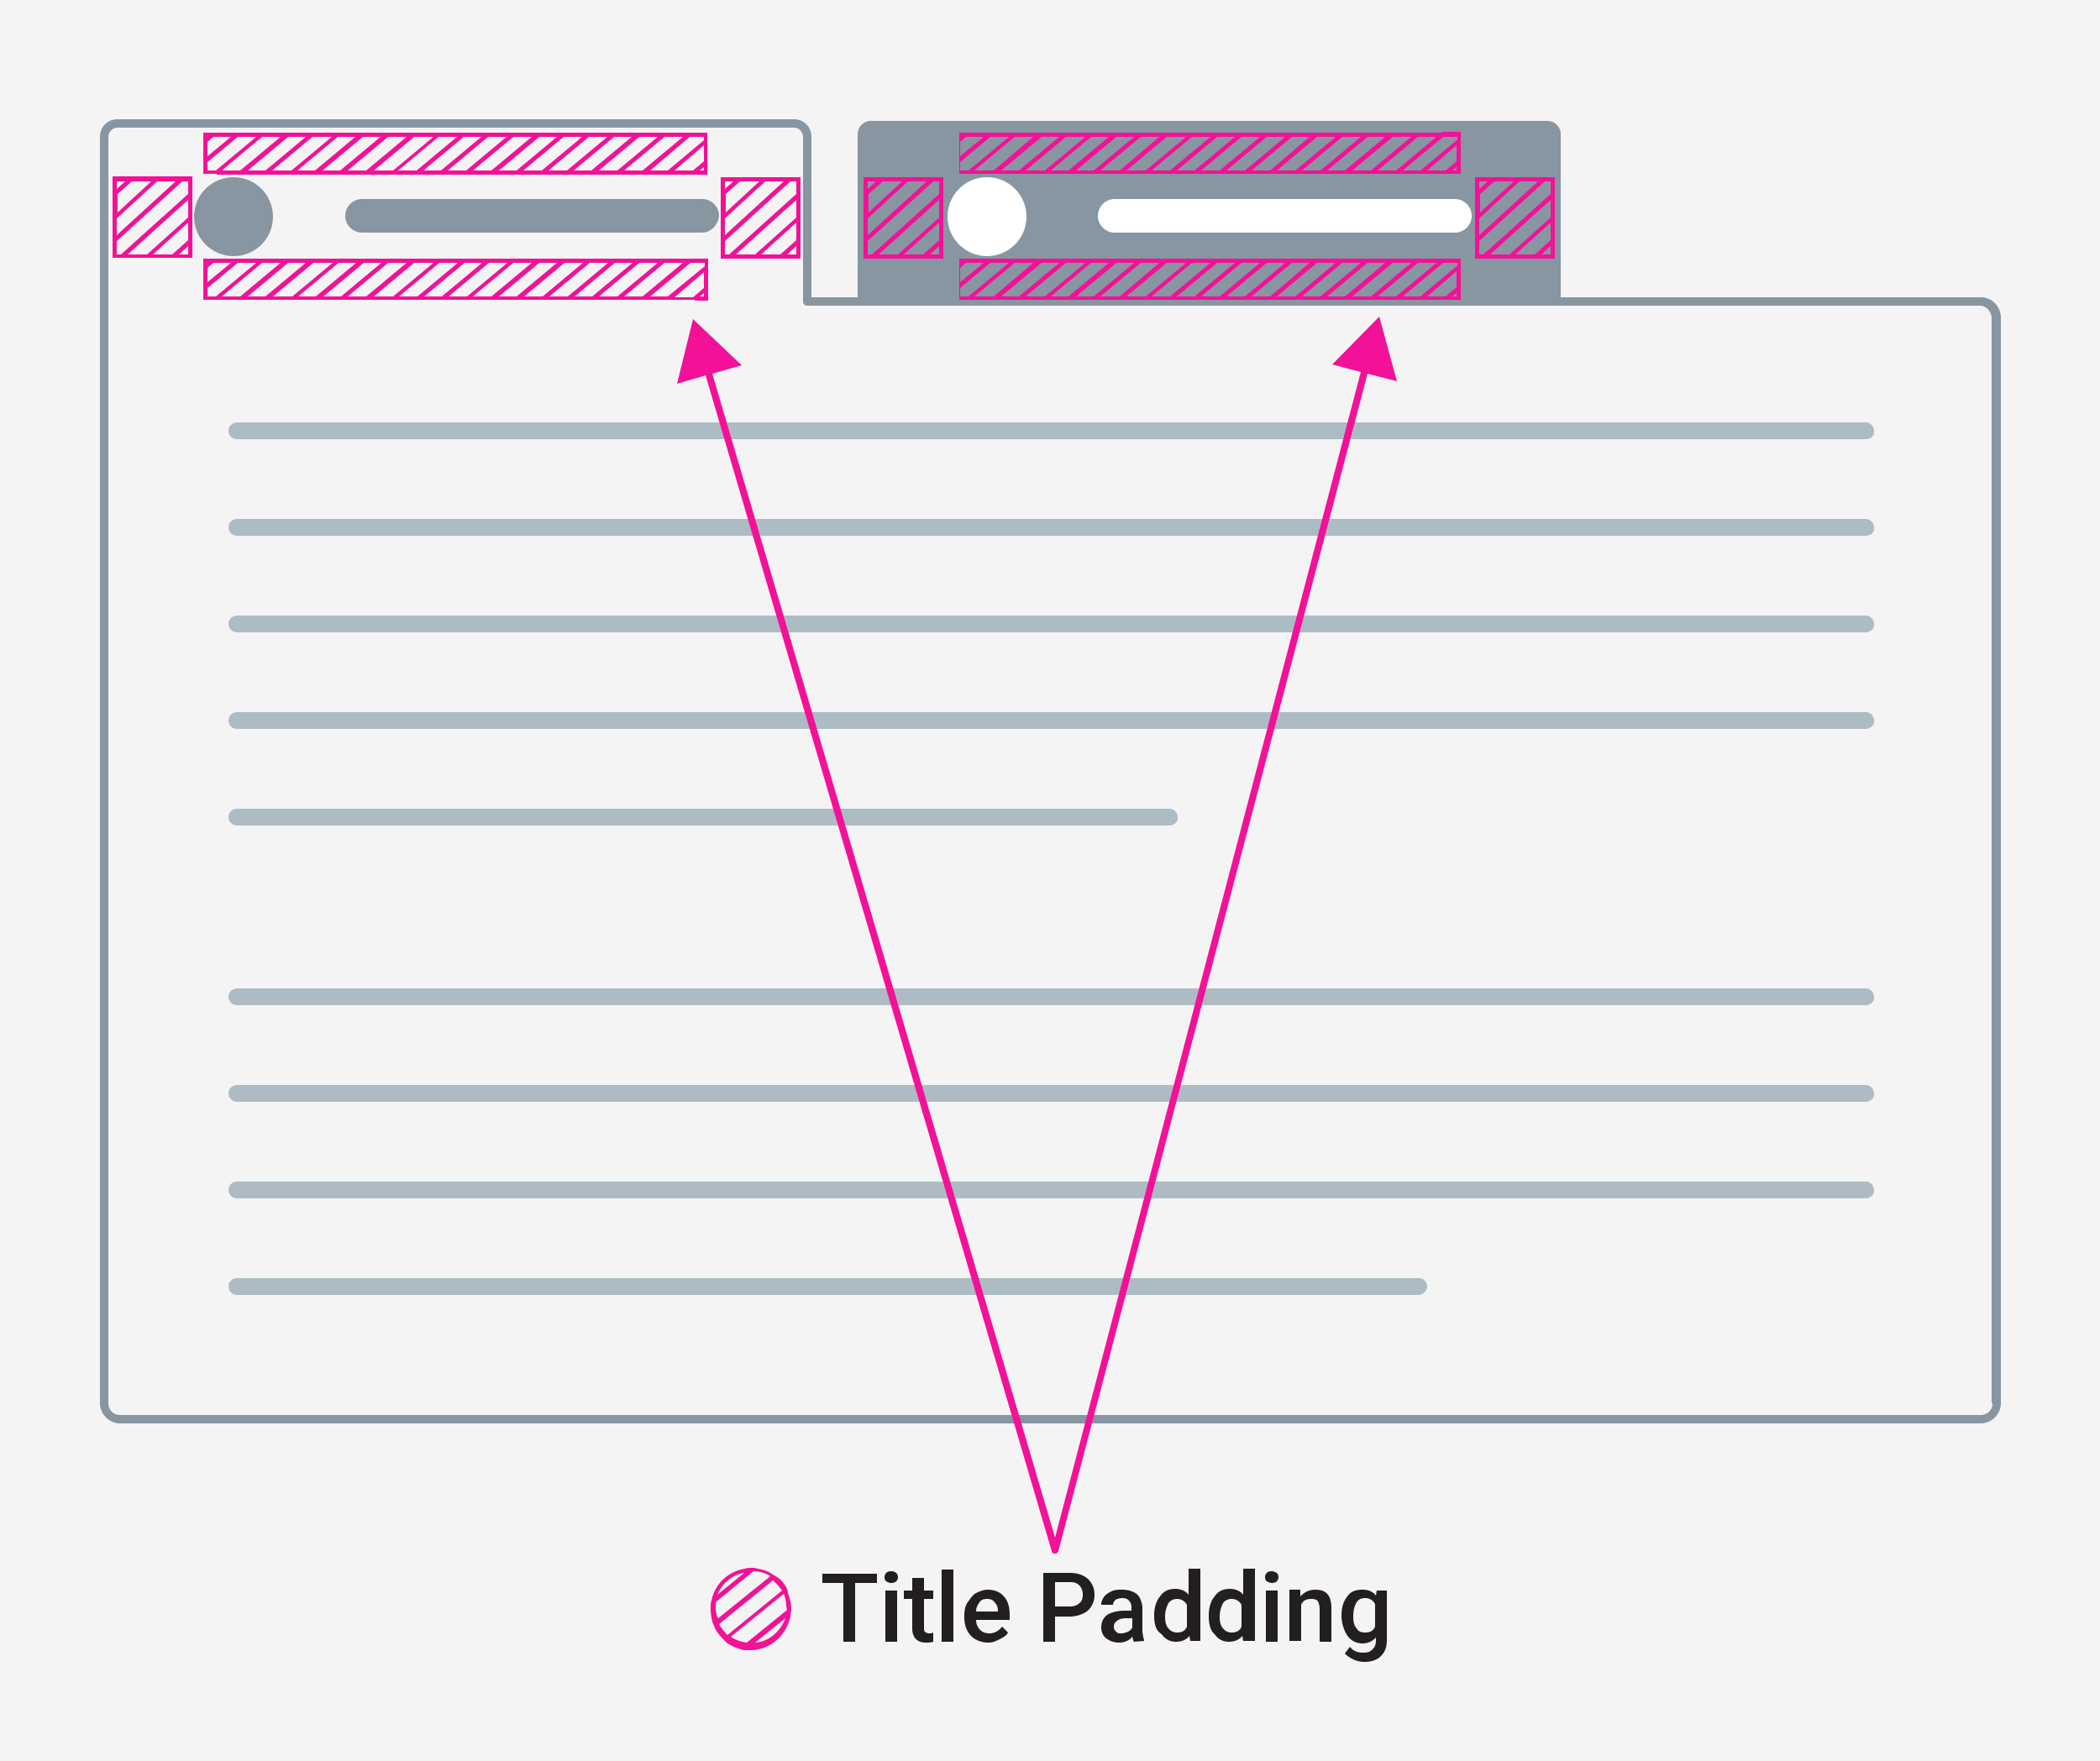 <svg xmlns="http://www.w3.org/2000/svg" xmlns:xlink="http://www.w3.org/1999/xlink" viewBox="0 0 250 209.7" xmlns:v="https://vecta.io/nano"><path d="M0 0h250v209.7H0z" fill="#f4f4f4"/><path d="M104.4 188.5h-2.6v7h-1.4v-7h-2.5v-1.1h6.5v1.1zm.9-.7c0-.2.1-.4.2-.5s.3-.2.6-.2.4.1.6.2c.1.1.2.3.2.5s-.1.4-.2.5-.3.2-.6.2-.4-.1-.6-.2c-.1-.1-.2-.2-.2-.5zm1.5 7.7h-1.4v-6.1h1.4v6.1zm3.2-7.6v1.5h1.1v1H110v3.4c0 .2 0 .4.1.5s.3.2.5.2.3 0 .5-.1v1.1c-.3.1-.6.1-.9.1-1 0-1.6-.6-1.6-1.7v-3.5h-1v-1h1v-1.5h1.4zm3.5 7.6h-1.4v-8.6h1.4v8.6zm4.2.1c-.9 0-1.6-.3-2.1-.8s-.8-1.3-.8-2.2v-.2c0-.6.1-1.2.4-1.6s.6-.9 1-1.1.9-.4 1.4-.4c.8 0 1.5.3 1.9.8.5.5.7 1.3.7 2.2v.6h-4c0 .5.2.9.5 1.2s.7.4 1.1.4c.6 0 1.1-.3 1.5-.8l.7.7c-.2.4-.6.6-1 .8s-.8.4-1.3.4zm-.2-5.2c-.4 0-.7.1-.9.4s-.4.6-.4 1.1h2.6v-.1c0-.5-.2-.8-.4-1-.2-.3-.5-.4-.9-.4zm8.1 2.1v3h-1.4v-8.2h3.1c.9 0 1.6.2 2.2.7.5.5.8 1.1.8 1.9s-.3 1.4-.8 1.9c-.5.4-1.3.7-2.2.7h-1.7 0zm0-1.2h1.7c.5 0 .9-.1 1.2-.4.3-.2.4-.6.4-1s-.1-.8-.4-1.1-.6-.4-1.1-.4h-1.8v2.9zm9.4 4.2c-.1-.1-.1-.3-.2-.6-.4.5-1 .7-1.6.7s-1.1-.2-1.5-.5-.6-.8-.6-1.3c0-.6.2-1.1.7-1.5.5-.3 1.2-.5 2.1-.5h.8v-.4c0-.3-.1-.6-.3-.8s-.4-.3-.8-.3c-.3 0-.6.1-.8.2-.2.2-.3.4-.3.6h-1.4c0-.3.1-.6.3-.9s.5-.5.9-.7.8-.2 1.3-.2c.7 0 1.3.2 1.7.5s.6.9.7 1.5v2.7a4.44 4.44 0 0 0 .2 1.3v.1l-1.2.1h0zm-1.5-1c.3 0 .5-.1.8-.2.2-.1.4-.3.5-.5v-1.1h-.7c-.5 0-.9.1-1.1.3-.3.2-.4.4-.4.7s.1.5.3.6c.1.2.3.2.6.2zm3.9-2.1c0-.9.2-1.7.7-2.3.4-.6 1-.9 1.8-.9.6 0 1.2.2 1.6.7v-3.1h1.4v8.6h-1.2l-.1-.6c-.4.5-1 .7-1.6.7-.7 0-1.3-.3-1.7-.9-.7-.4-.9-1.2-.9-2.2zm1.3.1c0 .6.1 1.1.4 1.4.2.3.6.5 1 .5.6 0 1-.2 1.2-.7v-2.6c-.3-.5-.7-.7-1.2-.7-.4 0-.8.2-1 .5-.2.4-.4.9-.4 1.6zm5.2-.1c0-.9.2-1.7.7-2.3.4-.6 1-.9 1.8-.9.6 0 1.2.2 1.6.7v-3.1h1.4v8.6H148l-.1-.6c-.4.5-1 .7-1.6.7-.7 0-1.3-.3-1.7-.9-.5-.4-.7-1.2-.7-2.2zm1.3.1c0 .6.1 1.1.4 1.4.2.3.6.5 1 .5.6 0 1-.2 1.2-.7v-2.6c-.3-.5-.7-.7-1.2-.7-.4 0-.8.2-1 .5-.2.4-.4.9-.4 1.6zm5.4-4.7c0-.2.1-.4.2-.5s.3-.2.6-.2c.2 0 .4.1.6.2.1.1.2.3.2.5s-.1.4-.2.5-.3.2-.6.2c-.2 0-.4-.1-.6-.2-.1-.1-.2-.2-.2-.5zm1.5 7.7h-1.4v-6.1h1.4v6.1zm2.7-6.1v.7c.5-.5 1-.8 1.8-.8 1.3 0 1.9.7 1.9 2.2v4h-1.4v-3.9c0-.4-.1-.7-.2-.9s-.4-.3-.8-.3c-.6 0-1 .2-1.2.7v4.3h-1.4v-6.1h1.3v.1zm4.9 3c0-.9.2-1.7.7-2.3.4-.6 1-.8 1.8-.8.7 0 1.2.2 1.6.7l.1-.6h1.2v5.9c0 .8-.2 1.4-.7 1.9s-1.2.7-2 .7a3.08 3.08 0 0 1-1.3-.3c-.4-.2-.7-.4-1-.7l.6-.8c.4.5.9.7 1.6.7.5 0 .8-.1 1.1-.4s.4-.6.4-1.1v-.3c-.4.4-.9.7-1.6.7s-1.3-.3-1.7-.8-.8-1.5-.8-2.5zm1.4.1c0 .6.1 1.1.4 1.4.2.4.6.5 1 .5.6 0 1-.2 1.2-.7V191c-.3-.5-.7-.7-1.2-.7s-.8.2-1 .5c-.3.5-.4 1.1-.4 1.7z" enable-background="new" fill="#231f20"/><g fill="#8796a1"><path d="M235.8 35.4h-50V16a1.58 1.58 0 0 0-1.6-1.6h-80.5a1.58 1.58 0 0 0-1.6 1.6v19.4h-5.5V16.3c0-1.2-.9-2.1-2.1-2.1H14c-1.2 0-2.1.9-2.1 2.1v150.8c0 1.3 1.1 2.4 2.4 2.4h221.5c1.3 0 2.4-1.1 2.4-2.4V37.7c-.1-1.3-1.1-2.3-2.4-2.3zm1.4 131.7c0 .9-.7 1.4-1.4 1.4H14.3c-.9 0-1.4-.7-1.4-1.4V16.3a1.11 1.11 0 0 1 1.1-1.1h80.5a1.11 1.11 0 0 1 1.1 1.1v19.6a.47.47 0 0 0 .5.5h6 83.6 50c.7 0 1.3.6 1.4 1.4v129.3z"/><circle cx="27.8" cy="25.8" r="4.7"/><path d="M83.6 23.7H43.1c-1.1 0-2 .9-2 2s.9 2 2 2h40.5c1 0 1.9-.9 2-2 0-1.1-.9-2-2-2z"/></g><g fill="#adbcc4"><path d="M28.2 52.3h193.9c.6 0 1.1-.4 1-1 0-.5-.4-1-1-1H28.2c-.5 0-1 .4-1 1 0 .5.4 1 1 1zm193.9 9.5H28.2c-.5 0-1 .4-1 1 0 .5.4 1 1 1h193.9c.6 0 1.1-.4 1-1 0-.5-.4-1-1-1z"/><use xlink:href="#B"/><use xlink:href="#B" y="11.5"/><path d="M139.2 98.3c.6 0 1.1-.5 1-1 0-.5-.4-1-1-1h-111c-.5 0-1 .4-1 1 0 .5.4 1 1 1h111z"/><use xlink:href="#B" y="44.4"/><use xlink:href="#B" y="55.9"/><use xlink:href="#B" y="67.4"/><path d="M168.9 152.2H28.2c-.5 0-1 .4-1 1 0 .5.4 1 1 1h140.7a1.08 1.08 0 0 0 1-1c0-.5-.4-1-1-1z"/></g><g fill="#fff"><circle cx="117.5" cy="25.8" r="4.7"/><path d="M173.2 23.7h-40.5c-1.1 0-2 .9-2 2s.9 2 2 2h40.5c1.1 0 2-.9 2-2s-.9-2-2-2z"/></g><g fill="#f21197"><path d="M164.2 37.7l-5.6 5.7 3.4.9-36.4 138.8L84.8 44.5l3.5-1-5.8-5.5-1.9 7.7 3.4-1 41.2 140c0 .2.2.3.4.3s.3-.1.4-.3l36.8-140.2 3.5.9-2.1-7.7zM93.6 189c-.3-.5-.6-.9-1.1-1.2-.1-.1-.3-.2-.5-.3-.5-.4-1.2-.6-1.8-.7-.3-.1-.5-.1-.8-.1-.2 0-.5 0-.7.1-2 .3-3.6 1.8-4 3.8-.1.3-.1.5-.1.8v.2c0 .6.1 1.2.3 1.8.1.2.2.4.2.5a6.42 6.42 0 0 0 1 1.3l.4.4c.5.4 1.1.6 1.7.8.2.1.5.1.8.1h.3c2.4 0 4.4-1.8 4.8-4.1 0-.2.1-.5.1-.7v-.1c0-.7-.2-1.3-.4-1.9 0-.4-.1-.5-.2-.7zm-5-1.7l-3.2 2.6c.6-1.4 1.8-2.4 3.2-2.6zm-3.4 4.1c0-.2 0-.5.1-.7l4.4-3.6c.7 0 1.4.2 2 .6l-6.2 5c-.2-.3-.3-.8-.3-1.3zm.4 2l6.4-5.2c.4.3.8.8 1.1 1.2l-6.5 5.3a6.42 6.42 0 0 1-1-1.3zm4.3 2.2l3.6-2.9c-.6 1.6-2 2.8-3.6 2.9zm3.7-3.8l-4.7 3.8c-.7-.1-1.3-.3-1.9-.7l6.3-5.1c.2.5.3 1 .3 1.5.1.3.1.4 0 .5zm-67.8-171H28h.9H31h.8 2.3.7H37h.9H40h.8H43h.8 2.3.7H49h.8H52h.8H55h.7 2.2.9 2.1.8H64h.8H67h.8 2.1.8 2.2.8 2.2.8 2.1.8 2.2.8 1.6v-1.3-.6V17v-.7-.5h-1.6-.8-2.2-.8-2.2-.8-2.1-.7-2.2-.8-2.2-.8-2.1-.9-2.2-.8-2.2-.8-2.1-.9-2.2-.7-2.2-.9-2.2-.8-2.1-.9-2.1-.7-2.3-.9-2.1-.9-2.2-.7-2.2-.8H26h-.9-.9v.7.7V19v.6 1.1h.9.7zm58-.5h-.5l.5-.4v.4zm0-1.1l-1.3 1.1h-2.2l3.5-3v1.9zm-1.7-2.9h1.7v.4l-4.3 3.6h-2.1l4.7-4zm-3 0h2.2l-4.8 4h-2.2l4.8-4zm-3 0h2.2l-4.8 4h-2.2l4.8-4zm-3 0h2.1l-4.8 4h-2.1l4.8-4zm-3 0h2.2l-4.8 4h-2.2l4.8-4zm-3 0h2.2l-4.8 4h-2.2l4.8-4zm-2.9 0h2.1l-4.8 4h-2.1l4.8-4zm-3.1 0h2.2l-4.8 4h-2.2l4.8-4zm-3 0h2.2l-4.8 4h-2.2l4.8-4zm-2.9 0h2.1l-4.8 4h-2.1l4.8-4zm-3 0h2.2l-4.8 4h-2.2l4.8-4zm-2.9 0h2.3l-4.8 4h-2.3l4.8-4zm-3.1 0h2.2l-4.8 4h-2.2l4.8-4zm-3 0h2.1l-4.8 4h-2.1l4.8-4zm-3 0h2.1l-4.8 4h-2.1l4.8-4zm-3 0h2.3l-4.8 4h-2.3l4.8-4zm-2.9 0h2.1l-4.8 4h-2.1l4.8-4zm-3.1 0h2.2l-4.8 4h-2.2l4.8-4zm-6.5.6l.7-.6h2.1l-2.8 2.3v-1.7zm0 2.4l3.6-3h2.2l-4.8 4h-1v-1zm58 16.5h1.6v-1.3-.6V32v-.7-.5h-1.6-.8-2.2-.8-2.2-.8-2.1-.8-2.2-.8-2.2-.8-2.1-.9-2.2-.8-2.2-.8-2.1-.9-2.2-.7-2.2-.9-2.2-.8-2.1-.9-2.1-.7-2.3-.9-2.1-.9-2.2-.7-2.2-.8H26h-.9-.9v.7.7V34v.6 1.1h.9.7H28h.9H31h.8 2.3.7H37h.9H40h.8H43h.8 2.3.7H49h.8H52h.8H55h.7 2.2.9 2.1.8H64h.8H67h.8 2.1.8 2.2.8 2.2.8 2.1.8 2.2.9zm1.1-.5h-.5l.5-.4v.4zm-59.1-3.4l.7-.6h2.1l-2.8 2.3v-1.7zm1 3.4h-1v-1l3.6-3h2.2l-4.8 4zm2.9 0h-2.2l4.8-4h2.2l-4.8 4zm3 0h-2.1l4.8-4h2.1l-4.8 4zm3.2 0h-2.3l4.8-4h2.3l-4.8 4zm2.8 0h-2.1l4.8-4h2.1l-4.8 4zm3 0h-2.1l4.8-4h2.1l-4.8 4zm3 0h-2.2l4.8-4h2.2l-4.8 4zm3.2 0h-2.3l4.8-4h2.3l-4.8 4zm2.9 0h-2.2l4.8-4h2.2l-4.8 4zm2.9 0h-2.1l4.8-4h2.1l-4.8 4zm3 0h-2.2l4.8-4h2.2l-4.8 4zm2.9 0h-2.2l4.8-4h2.2l-4.8 4zm3 0h-2.1l4.8-4h2.1l-4.8 4zm3.1 0h-2.2l4.8-4h2.2l-4.8 4zm3 0h-2.2l4.8-4h2.2l-4.8 4zm2.9 0h-2.1l4.8-4h2.1l-4.8 4zm3 0h-2.2l4.8-4h2.2l-4.8 4zm3 0h-2.2l4.8-4h2.2l-4.8 4zm3 0h-2.1l4.8-4h1.7v.4l-4.4 3.6zm4.3-2.9v1.9l-1.3 1.1h-2.2l3.5-3zm87.8-16.6h-2.2-.8-2.2-.8-2.1-.8-2.2-.8-2.2-.8-2.1-.9-2.2-.7-2.2-.8-2.1-.8-2.2-.7-2.2-.9-2.2-.8-2.1-.9-2.1-.7-2.3-.8-2.1-.9-2.2-.7-2.2-.8-2.1-.9-.9v.7.7V19v.6 1.1h.9.7 2.2.9 2.1.8 2.3.7 2.1.9 2.1.8 2.2.8 2.3.7 2.2.8 2.1.8 2.2.7 2.2.9 2.1.8 2.2.8 2.2.8 2.1.8 2.2.8 2.2.8 2.1.8 2.2.8 1.6v-1.3-.6-1.9-.7-.5h-1.6-.7zm-57.3 1.1l.7-.6h2.1l-2.8 2.3v-1.7zm1 3.4h-1v-1l3.6-3h2.2l-4.8 4zm3 0H116l4.8-4h2.2l-4.7 4zm3 0h-2.1l4.8-4h2.1l-4.8 4zm3.1 0h-2.3l4.8-4h2.3l-4.8 4zm2.8 0h-2.1l4.8-4h2.1l-4.8 4zm3 0h-2.1l4.8-4h2.1l-4.8 4zm3.1 0H131l4.8-4h2.2l-4.7 4zm3.1 0h-2.3l4.8-4h2.3l-4.8 4zm2.9 0h-2.2l4.8-4h2.2l-4.8 4zm2.9 0h-2.1l4.8-4h2.1l-4.8 4zm3 0H143l4.8-4h2.2l-4.8 4zm3 0H146l4.8-4h2.2l-4.8 4zm3 0H149l4.8-4h2.1l-4.7 4zm3 0H152l4.8-4h2.2l-4.8 4zm3 0H155l4.8-4h2.2l-4.8 4zm2.9 0H158l4.8-4h2.1l-4.8 4zm3.1 0H161l4.8-4h2.2l-4.8 4zm3 0H164l4.8-4h2.2l-4.8 4zm7.2 0h-.5l.5-.4v.4zm0-1.1l-1.3 1.1h-2.2l3.5-3v1.9zm0-2.5l-4.3 3.6H167l4.8-4h1.7v.4z"/><path d="M171.6 30.8h-2.2-.8-2.2-.8-2.1-.8-2.2-.8-2.2-.8-2.1-.9-2.2-.7-2.2-.8-2.1-.8-2.2-.7-2.2-.9-2.2-.8-2.1-.9-2.1-.7-2.3-.8-2.1-.9-2.2-.7-2.2-.8-2.1-.9-.9v.7.7V34v.6 1.1h.9.7 2.2.9 2.1.8 2.3.7 2.1.9 2.1.8 2.2.8 2.3.7 2.2.8 2.1.8 2.2.7 2.2.9 2.1.8 2.2.8 2.2.8 2.1.8 2.2.8 2.2.8 2.1.8 2.2.8 1.6v-1.3-.6V32v-.7-.5h-1.6-.7zm-57.3 1.1l.7-.6h2.1l-2.8 2.3v-1.7zm1 3.4h-1v-1l3.6-3h2.2l-4.8 4zm3 0H116l4.8-4h2.2l-4.7 4zm3 0h-2.1l4.8-4h2.1l-4.8 4zm3.1 0h-2.3l4.8-4h2.3l-4.8 4zm2.8 0h-2.1l4.8-4h2.1l-4.8 4zm3 0h-2.1l4.8-4h2.1l-4.8 4zm3.1 0H131l4.8-4h2.2l-4.7 4zm3.1 0h-2.3l4.8-4h2.3l-4.8 4zm2.9 0h-2.2l4.8-4h2.2l-4.8 4zm2.9 0h-2.1l4.8-4h2.1l-4.8 4zm3 0H143l4.8-4h2.2l-4.8 4zm3 0H146l4.8-4h2.2l-4.8 4zm3 0H149l4.8-4h2.1l-4.7 4zm3 0H152l4.8-4h2.2l-4.8 4zm3 0H155l4.8-4h2.2l-4.8 4zm2.9 0H158l4.8-4h2.1l-4.8 4zm3.1 0H161l4.8-4h2.2l-4.8 4zm3 0H164l4.8-4h2.2l-4.8 4zm7.2 0h-.5l.5-.4v.4zm0-1.1l-1.3 1.1h-2.2l3.5-3v1.9zm0-2.5l-4.3 3.6H167l4.8-4h1.7v.4zm-160-10.5v1.7.7 2.1.7 2 .7 1.3.3h9.5v-.3-1.6-.7V26v-.6-2.1-.7-1.4-.2h-9.5v.2zm9 9.1h-1.1l1.1-1v1zm0-1.7l-1.9 1.7h-2.3l4.2-3.8v2.1zm0-2.7l-4.9 4.4h-2.3l7.2-6.5v2.1zm-8.5-4.3h1l-1 .9v-.9zm0 1.6l1.8-1.6H18l-4 3.7v-2.1zm0 2.8l4.8-4.4h2.2l-7 6.4v-2zm0 2.7l7.8-7.1h.7v1.5l-8 7.2h-.5v-1.6z"/><use xlink:href="#C"/><use xlink:href="#C" x="17"/><path d="M175.6 21.1v.2V23v.7 2.1.7 2 .7 1.3.3h9.5v-.3-1.6-.7-2.1-.6-2.1-.7-1.4-.2h-9.5zm.5.5h1l-1 .9v-.9zm0 1.6l1.8-1.6h2.3l-4 3.7v-2.1zm0 2.8l4.8-4.4h2.2l-7 6.4v-2zm8.5 4.3h-1.1l1.1-1v1zm0-1.7l-1.9 1.7h-2.3l4.2-3.8v2.1zm0-2.7l-4.9 4.4h-2.3l7.2-6.5v2.1zm0-2.8l-8 7.2h-.5v-1.6l7.8-7.1h.7v1.5z"/></g><defs ><path id="B" d="M222.1 73.3H28.2c-.5 0-1 .4-1 1 0 .5.4 1 1 1h193.9c.6 0 1.1-.5 1-1 0-.5-.4-1-1-1z"/><path id="C" d="M95.3 30.5v-1.6-.7-2.1-.6-2.1-.7-1.4-.2h-9.5v.2V23v.7 2.1.7 2 .7 1.3.3h9.5v-.3zm-9-8.9h1l-1 .9v-.9zm0 1.6l1.8-1.6h2.3l-4 3.7v-2.1zm0 2.8l4.8-4.4h2.2l-7 6.4v-2zm8.5 4.3h-1.1l1.1-1v1zm0-1.7l-1.9 1.7h-2.3l4.2-3.8v2.1zm0-2.7l-4.9 4.4h-2.3l7.2-6.5v2.1zm0-2.8l-8 7.2h-.5v-1.6l7.8-7.1h.7v1.5z"/></defs></svg>